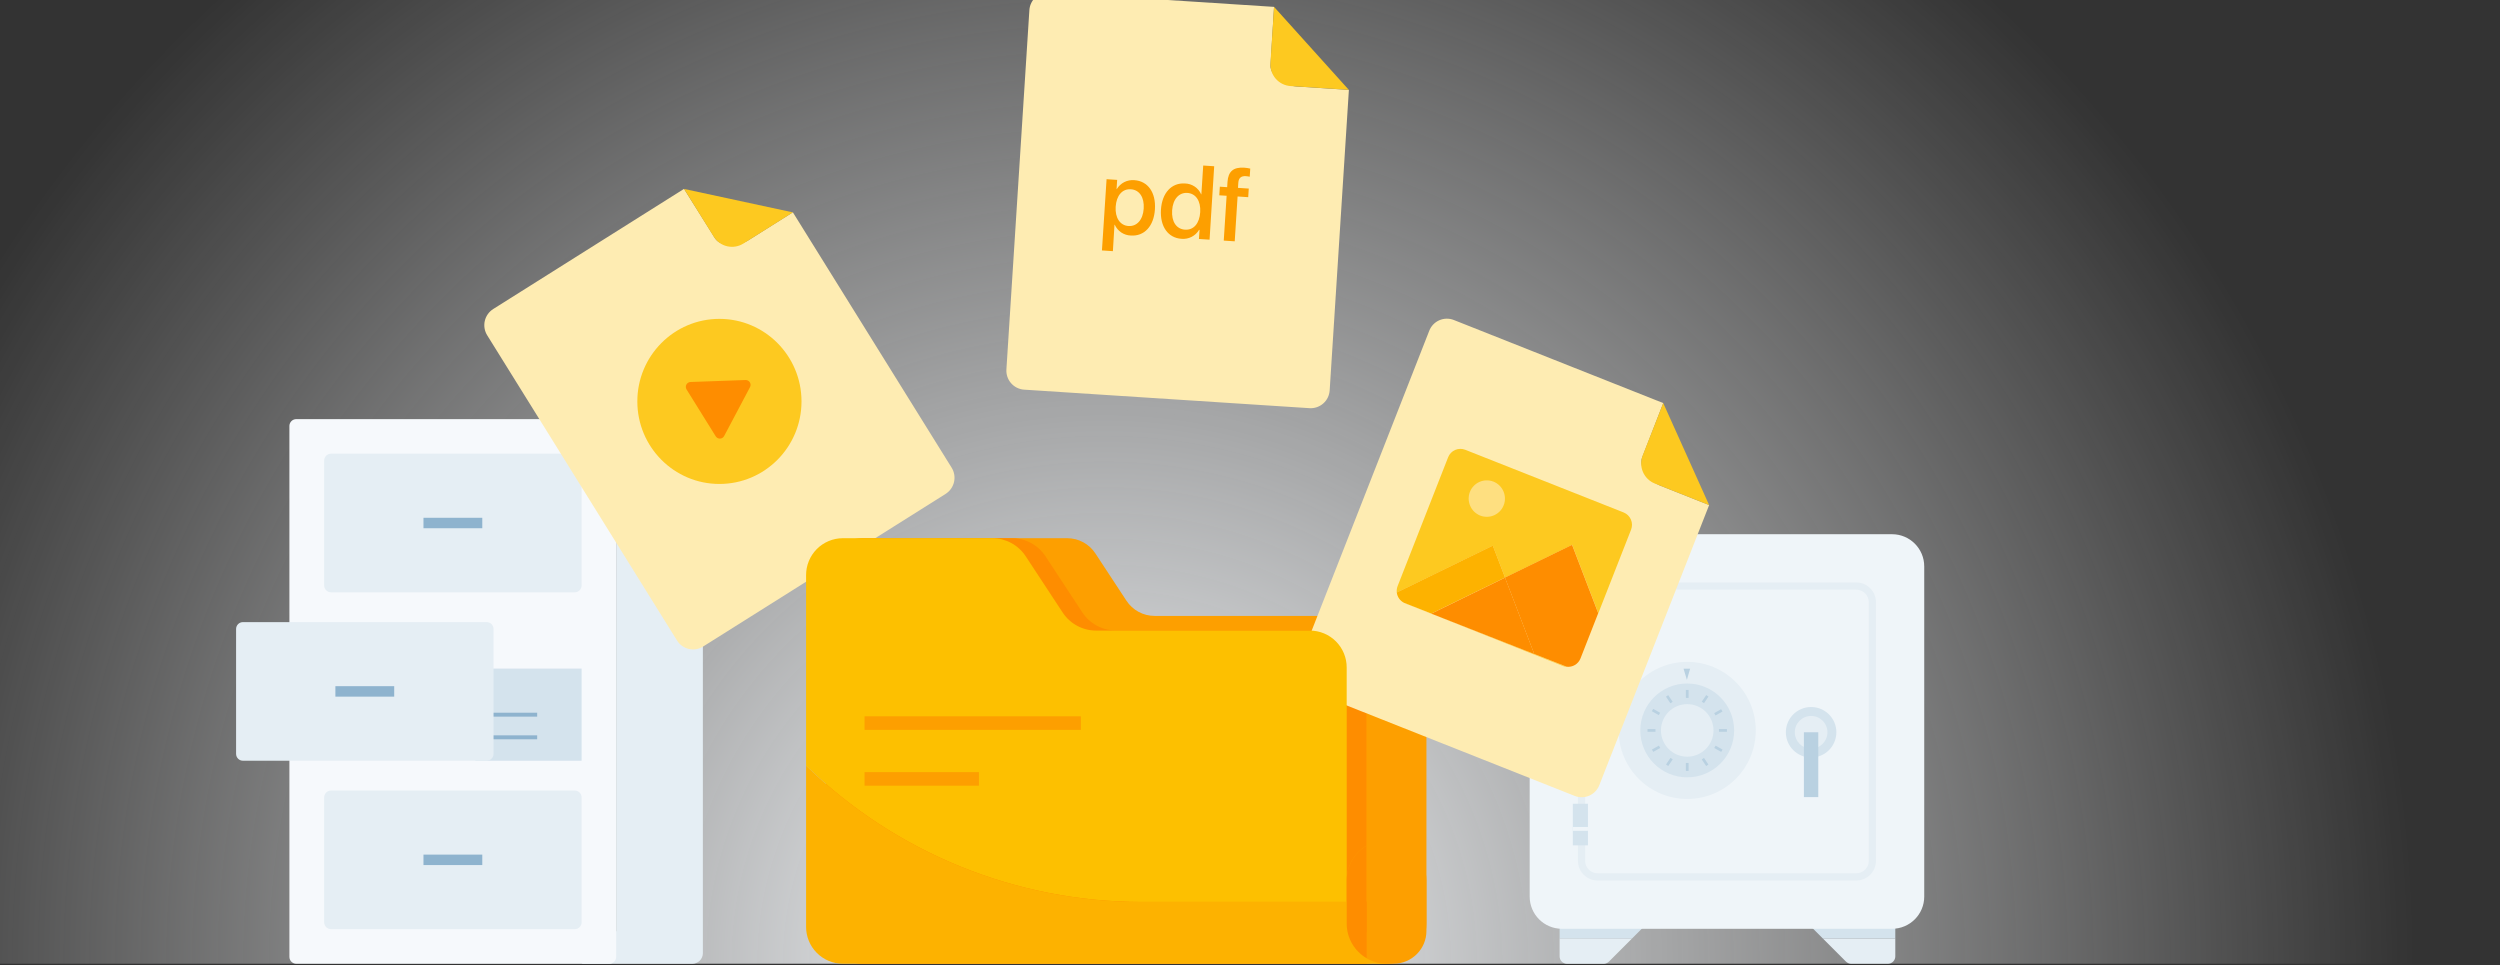 <svg width="720" height="278" viewBox="0 0 720 278" fill="none" xmlns="http://www.w3.org/2000/svg">
   <rect x="0" y="0" width="720" height="278" fill="#333333" stroke="none"/>
   <path d="M-80 277.56C-80 56.64 99.087 -122.44 320 -122.44C540.913 -122.44 720 56.64 720 277.56"
      fill="url(#paint0_radial_260_395)" />
   <path
      d="M531.64 276.94C532.036 277.336 532.573 277.559 533.133 277.56H543.733C544.294 277.558 544.832 277.334 545.228 276.937C545.624 276.54 545.847 276.001 545.847 275.44V270.28H524.98L531.64 276.94Z"
      fill="#E5EEF4" />
   <path d="M521.6 266.874C521.643 266.932 521.689 266.988 521.74 267.04L524.98 270.28H545.846V266.047H521.6V266.874Z"
      fill="#D4E3ED" />
   <path
      d="M463.373 276.94C462.977 277.336 462.44 277.559 461.88 277.56H451.28C450.719 277.558 450.181 277.334 449.785 276.937C449.389 276.54 449.167 276.001 449.167 275.44V270.28H470.033L463.373 276.94Z"
      fill="#E5EEF4" />
   <path
      d="M473.413 266.874C473.371 266.932 473.324 266.988 473.273 267.04L470.033 270.28H449.167V266.047H473.413V266.874Z"
      fill="#D4E3ED" />
   <path
      d="M544.907 153.854H449.82C444.698 153.854 440.547 158.005 440.547 163.127V258.214C440.547 263.335 444.698 267.487 449.82 267.487H544.907C550.028 267.487 554.18 263.335 554.18 258.214V163.127C554.18 158.005 550.028 153.854 544.907 153.854Z"
      fill="#EFF5F9" />
   <path
      d="M534.613 169.827C535.565 169.827 536.478 170.204 537.152 170.877C537.826 171.549 538.205 172.462 538.207 173.413V247.92C538.205 248.872 537.826 249.784 537.152 250.457C536.478 251.129 535.565 251.507 534.613 251.507H460.113C459.162 251.507 458.249 251.129 457.575 250.457C456.901 249.784 456.522 248.872 456.52 247.92V173.413C456.522 172.462 456.901 171.549 457.575 170.877C458.249 170.204 459.162 169.827 460.113 169.827H534.613ZM534.613 167.753H460.113C459.37 167.753 458.633 167.898 457.945 168.182C457.258 168.466 456.633 168.883 456.107 169.409C455.581 169.934 455.163 170.559 454.878 171.246C454.593 171.933 454.447 172.67 454.447 173.413V247.92C454.447 249.423 455.044 250.864 456.107 251.927C457.169 252.99 458.611 253.587 460.113 253.587H534.613C536.116 253.585 537.556 252.987 538.618 251.925C539.681 250.863 540.278 249.422 540.28 247.92V173.413C540.278 171.912 539.681 170.472 538.618 169.411C537.556 168.35 536.115 167.753 534.613 167.753Z"
      fill="#E5EEF4" />
   <path d="M457.327 177.927H452.973V189.907H457.327V177.927Z" fill="#D4E3ED" />
   <path d="M457.327 184.62H452.973V185.727H457.327V184.62Z" fill="#EFF5F9" />
   <path d="M457.327 231.48H452.973V243.46H457.327V231.48Z" fill="#D4E3ED" />
   <path d="M457.327 238.167H452.973V239.274H457.327V238.167Z" fill="#EFF5F9" />
   <path
      d="M521.6 218.167C525.617 218.167 528.873 214.91 528.873 210.893C528.873 206.877 525.617 203.62 521.6 203.62C517.583 203.62 514.327 206.877 514.327 210.893C514.327 214.91 517.583 218.167 521.6 218.167Z"
      fill="#D4E3ED" />
   <path
      d="M521.6 215.593C524.196 215.593 526.3 213.489 526.3 210.893C526.3 208.298 524.196 206.193 521.6 206.193C519.004 206.193 516.9 208.298 516.9 210.893C516.9 213.489 519.004 215.593 521.6 215.593Z"
      fill="#E5EEF4" />
   <path d="M523.667 210.894H519.52V229.567H523.667V210.894Z" fill="#B9D1E1" />
   <path
      d="M485.92 230.1C496.822 230.1 505.66 221.262 505.66 210.36C505.66 199.458 496.822 190.62 485.92 190.62C475.018 190.62 466.18 199.458 466.18 210.36C466.18 221.262 475.018 230.1 485.92 230.1Z"
      fill="#E5EEF4" />
   <path
      d="M485.92 223.873C493.383 223.873 499.433 217.823 499.433 210.36C499.433 202.897 493.383 196.847 485.92 196.847C478.457 196.847 472.406 202.897 472.406 210.36C472.406 217.823 478.457 223.873 485.92 223.873Z"
      fill="#D4E3ED" />
   <path
      d="M485.92 217.927C490.099 217.927 493.487 214.539 493.487 210.36C493.487 206.181 490.099 202.793 485.92 202.793C481.741 202.793 478.353 206.181 478.353 210.36C478.353 214.539 481.741 217.927 485.92 217.927Z"
      fill="#E5EEF4" />
   <path d="M485.827 195.807L486.753 192.58H484.86L485.827 195.807Z" fill="#B9D1E1" />
   <path d="M497.36 209.974H495.06V210.754H497.36V209.974Z" fill="#B9D1E1" />
   <path d="M476.78 209.974H474.48V210.754H476.78V209.974Z" fill="#B9D1E1" />
   <path d="M486.313 198.7H485.533V201H486.313V198.7Z" fill="#B9D1E1" />
   <path d="M491.394 200.174L490.111 202.083L490.758 202.518L492.042 200.61L491.394 200.174Z" fill="#B9D1E1" />
   <path d="M495.693 204.245L493.686 205.369L494.067 206.05L496.074 204.926L495.693 204.245Z" fill="#B9D1E1" />
   <path d="M480.444 200.204L479.797 200.639L481.08 202.548L481.727 202.113L480.444 200.204Z" fill="#B9D1E1" />
   <path d="M476.116 204.155L475.735 204.836L477.742 205.96L478.123 205.279L476.116 204.155Z" fill="#B9D1E1" />
   <path d="M486.313 219.727H485.533V222.027H486.313V219.727Z" fill="#B9D1E1" />
   <path d="M481.094 218.265L479.811 220.173L480.458 220.609L481.741 218.7L481.094 218.265Z" fill="#B9D1E1" />
   <path d="M477.763 214.734L475.756 215.858L476.137 216.538L478.144 215.415L477.763 214.734Z" fill="#B9D1E1" />
   <path d="M490.746 218.28L490.099 218.715L491.382 220.624L492.029 220.189L490.746 218.28Z" fill="#B9D1E1" />
   <path d="M494.086 214.746L493.705 215.426L495.711 216.55L496.093 215.87L494.086 214.746Z" fill="#B9D1E1" />
   <path
      d="M199.387 120.707H170L177.473 125.76V268.18L167.513 277.56H199.393C200.199 277.558 200.97 277.237 201.539 276.667C202.107 276.097 202.427 275.325 202.427 274.52V123.74C202.427 123.341 202.348 122.946 202.195 122.578C202.042 122.209 201.818 121.874 201.536 121.593C201.254 121.311 200.918 121.088 200.55 120.936C200.181 120.784 199.786 120.706 199.387 120.707Z"
      fill="#E5EEF4" />
   <path
      d="M175.48 120.707H85.327C84.233 120.707 83.347 121.593 83.347 122.687V275.58C83.347 276.673 84.233 277.56 85.327 277.56H175.48C176.574 277.56 177.46 276.673 177.46 275.58V122.687C177.46 121.593 176.574 120.707 175.48 120.707Z"
      fill="#F6F9FC" />
   <path d="M167.5 192.553H136.906V219.093H167.5V192.553Z" fill="#D4E3ED" />
   <path d="M154.707 205.26H134.753V206.394H154.707V205.26Z" fill="#8EB3CE" />
   <path d="M154.707 211.78H134.753V212.914H154.707V211.78Z" fill="#8EB3CE" />
   <path
      d="M140.16 179.167H69.973C68.88 179.167 67.993 180.053 67.993 181.146V217.113C67.993 218.207 68.88 219.093 69.973 219.093H140.16C141.253 219.093 142.14 218.207 142.14 217.113V181.146C142.14 180.053 141.253 179.167 140.16 179.167Z"
      fill="#E5EEF4" />
   <path d="M113.533 197.62H96.594V200.633H113.533V197.62Z" fill="#8EB3CE" />
   <path
      d="M165.527 130.66H95.34C94.247 130.66 93.36 131.547 93.36 132.64V168.607C93.36 169.7 94.247 170.587 95.34 170.587H165.527C166.62 170.587 167.507 169.7 167.507 168.607V132.64C167.507 131.547 166.62 130.66 165.527 130.66Z"
      fill="#E5EEF4" />
   <path d="M138.9 149.12H121.96V152.133H138.9V149.12Z" fill="#8EB3CE" />
   <path
      d="M165.527 227.673H95.34C94.247 227.673 93.36 228.56 93.36 229.653V265.62C93.36 266.714 94.247 267.6 95.34 267.6H165.527C166.62 267.6 167.507 266.714 167.507 265.62V229.653C167.507 228.56 166.62 227.673 165.527 227.673Z"
      fill="#E5EEF4" />
   <path d="M138.9 246.127H121.96V249.14H138.9V246.127Z" fill="#8EB3CE" />
   <path
      d="M205.9 68.614L197 54.394L142.046 89C140.817 89.777 139.945 91.009 139.62 92.426C139.295 93.844 139.544 95.332 140.313 96.567L194.98 184.46C195.358 185.07 195.852 185.599 196.436 186.017C197.019 186.435 197.679 186.733 198.378 186.895C199.077 187.057 199.801 187.079 200.508 186.959C201.216 186.84 201.892 186.582 202.5 186.2L272.333 142.247C273.563 141.47 274.435 140.239 274.76 138.821C275.085 137.403 274.835 135.915 274.066 134.68L228.346 61.147L215.466 69.254C212.84 70.907 207.546 71.26 205.9 68.614Z"
      fill="#FEECB2" />
   <path
      d="M205.553 68.147C205.981 68.84 206.541 69.442 207.202 69.918C207.863 70.395 208.611 70.736 209.404 70.921C210.197 71.107 211.019 71.135 211.823 71.002C212.626 70.869 213.396 70.578 214.087 70.147L228.347 61.167L197.013 54.414L205.553 68.147Z"
      fill="#FDC920" />
   <path
      d="M207.193 139.38C220.249 139.38 230.833 128.736 230.833 115.607C230.833 102.477 220.249 91.834 207.193 91.834C194.137 91.834 183.553 102.477 183.553 115.607C183.553 128.736 194.137 139.38 207.193 139.38Z"
      fill="#FDC920" />
   <path
      d="M214.7 109.447L198.86 110.014C198.615 110.024 198.377 110.099 198.169 110.23C197.962 110.362 197.793 110.545 197.678 110.762C197.564 110.979 197.508 111.222 197.516 111.468C197.525 111.713 197.597 111.952 197.727 112.16L206.133 125.667C206.264 125.874 206.447 126.044 206.663 126.159C206.88 126.273 207.123 126.329 207.368 126.32C207.613 126.311 207.852 126.239 208.06 126.109C208.268 125.979 208.438 125.797 208.553 125.58L216 111.507C216.117 111.289 216.174 111.043 216.165 110.796C216.156 110.548 216.082 110.308 215.95 110.098C215.818 109.889 215.633 109.718 215.413 109.604C215.193 109.489 214.947 109.435 214.7 109.447Z"
      fill="#FE8D00" />
   <path
      d="M287.553 155H307.367C308.974 155.001 310.556 155.402 311.97 156.167C313.384 156.931 314.586 158.036 315.467 159.38L324.413 173C325.294 174.345 326.496 175.449 327.91 176.214C329.324 176.979 330.906 177.379 332.513 177.38H399.333L393.267 243.013L402.927 258.12H271.14C269.967 258.117 268.806 257.882 267.723 257.43C266.641 256.978 265.658 256.317 264.831 255.485C264.004 254.653 263.349 253.666 262.903 252.581C262.457 251.496 262.23 250.333 262.233 249.16V163.98C262.226 162.805 262.451 161.64 262.896 160.552C263.34 159.464 263.994 158.475 264.822 157.64C265.649 156.806 266.633 156.143 267.718 155.69C268.802 155.237 269.965 155.003 271.14 155H287.553Z"
      fill="#FD9F00" />
   <path
      d="M401.354 177.407H397.307C392.082 177.407 387.847 181.642 387.847 186.867V268.093C387.847 273.318 392.082 277.553 397.307 277.553H401.354C406.578 277.553 410.814 273.318 410.814 268.093V186.867C410.814 181.642 406.578 177.407 401.354 177.407Z"
      fill="#FD9F00" />
   <path
      d="M393.473 177.407H389.427C384.202 177.407 379.967 181.642 379.967 186.867V268.093C379.967 273.318 384.202 277.553 389.427 277.553H393.473C398.698 277.553 402.933 273.318 402.933 268.093V186.867C402.933 181.642 398.698 177.407 393.473 177.407Z"
      fill="#FD9F00" />
   <path
      d="M387.847 266.007V253.513C387.851 251.504 388.379 249.53 389.377 247.786C390.375 246.042 391.81 244.588 393.54 243.567V192.233C393.547 190.838 393.279 189.455 392.751 188.163C392.223 186.871 391.445 185.697 390.462 184.706C389.48 183.715 388.311 182.928 387.024 182.389C385.737 181.851 384.356 181.571 382.96 181.567H321.334C319.423 181.565 317.543 181.088 315.862 180.18C314.182 179.271 312.754 177.958 311.707 176.36L301.08 160.18C300.032 158.59 298.606 157.284 296.929 156.38C295.253 155.476 293.378 155.002 291.474 155H248.427C247.031 155.003 245.65 155.282 244.362 155.821C243.074 156.359 241.906 157.146 240.923 158.137C239.94 159.128 239.162 160.303 238.634 161.595C238.107 162.887 237.839 164.271 237.847 165.667V266.913C237.84 268.309 238.108 269.692 238.636 270.984C239.164 272.275 239.942 273.45 240.925 274.441C241.907 275.432 243.076 276.219 244.363 276.757C245.651 277.296 247.031 277.576 248.427 277.58H393.64V276.04C391.879 275.024 390.416 273.561 389.399 271.8C388.382 270.039 387.846 268.041 387.847 266.007Z"
      fill="#FE8D00" />
   <path
      d="M472.927 131.733L479.014 116.087L418.707 92.16C418.039 91.896 417.326 91.766 416.608 91.779C415.89 91.792 415.181 91.946 414.523 92.234C413.865 92.521 413.271 92.936 412.774 93.454C412.277 93.972 411.887 94.584 411.627 95.253L373.813 191.707C373.28 193.059 373.303 194.567 373.879 195.902C374.455 197.236 375.537 198.288 376.887 198.827L453.52 229.227C454.188 229.49 454.901 229.618 455.619 229.605C456.337 229.592 457.045 229.437 457.702 229.15C458.36 228.863 458.955 228.448 459.452 227.931C459.949 227.413 460.34 226.802 460.6 226.133L492.227 145.467L478.1 139.86C475.214 138.713 471.787 134.633 472.927 131.733Z"
      fill="#FEECB2" />
   <path
      d="M473.093 131.18C472.489 132.714 472.517 134.424 473.17 135.937C473.824 137.449 475.05 138.642 476.58 139.254L492.227 145.46L479.013 116.087L473.093 131.18Z"
      fill="#FDC920" />
   <path
      d="M433.453 166.333L452.787 156.913L460.32 176.6L469.747 152.553C470.119 151.611 470.103 150.559 469.702 149.628C469.301 148.698 468.547 147.963 467.607 147.587L422 129.54C421.534 129.355 421.037 129.263 420.536 129.271C420.035 129.28 419.54 129.387 419.081 129.587C418.622 129.787 418.207 130.076 417.86 130.438C417.513 130.799 417.241 131.226 417.06 131.693L402.513 168.8C402.281 169.391 402.198 170.03 402.273 170.66L429.927 157.16L433.453 166.333Z"
      fill="#FDC920" />
   <path d="M404.353 173.667L404.653 173.807L412.167 176.787H412.22L404.353 173.667Z" fill="#FDC920" />
   <path d="M412.167 176.753L450.227 191.847C450.551 191.977 450.892 192.06 451.24 192.093L412.167 176.753Z"
      fill="#FDC920" />
   <path
      d="M433.453 166.333L429.927 157.133L402.273 170.633C402.347 171.262 402.575 171.863 402.938 172.382C403.301 172.901 403.788 173.322 404.353 173.607L412.22 176.7L433.453 166.333Z"
      fill="#FDB200" />
   <path
      d="M455.167 189.667L460.287 176.6L452.753 156.914L433.42 166.334L441.853 188.334L412.187 176.687H412.133L451.207 192.02C452.033 192.116 452.868 191.937 453.584 191.512C454.299 191.087 454.855 190.439 455.167 189.667Z"
      fill="#FE8D00" />
   <path d="M441.887 188.373L433.453 166.36L412.22 176.727L441.887 188.373Z" fill="#FE8D00" />
   <path
      d="M426.293 148.486C425.001 147.968 423.966 146.962 423.412 145.685C422.858 144.408 422.829 142.964 423.333 141.667C423.584 141.026 423.959 140.442 424.436 139.947C424.913 139.451 425.483 139.055 426.113 138.78C426.743 138.505 427.422 138.357 428.109 138.345C428.797 138.332 429.48 138.455 430.12 138.707C431.41 139.226 432.444 140.234 432.994 141.511C433.545 142.789 433.569 144.232 433.06 145.526C432.553 146.814 431.556 147.849 430.288 148.404C429.02 148.959 427.583 148.988 426.293 148.486Z"
      fill="#FEDF80" />
   <path
      d="M387.947 259.76L387.847 259.607V192.273C387.855 190.878 387.587 189.494 387.059 188.202C386.531 186.91 385.754 185.735 384.771 184.744C383.788 183.753 382.619 182.966 381.331 182.427C380.044 181.889 378.663 181.61 377.267 181.607H315.667C313.756 181.605 311.875 181.128 310.194 180.217C308.514 179.307 307.086 177.993 306.04 176.393L295.407 160.213C294.361 158.614 292.933 157.299 291.253 156.389C289.572 155.479 287.691 155.002 285.78 155H242.733C241.338 155.003 239.956 155.282 238.669 155.821C237.381 156.359 236.212 157.146 235.229 158.137C234.247 159.128 233.469 160.303 232.941 161.595C232.413 162.887 232.146 164.271 232.153 165.667V220.507C258.002 245.66 292.64 259.742 328.707 259.76H387.947Z"
      fill="#FDC000" />
   <path
      d="M242.733 277.56H399.333L387.947 259.76H328.707C292.64 259.742 258.002 245.66 232.153 220.507V266.913C232.149 268.307 232.419 269.688 232.948 270.978C233.478 272.267 234.256 273.439 235.238 274.428C236.221 275.417 237.388 276.202 238.674 276.74C239.96 277.277 241.34 277.556 242.733 277.56Z"
      fill="#FDB200" />
   <path
      d="M399.333 241.967C397.293 241.969 395.292 242.522 393.54 243.567V259.607L393.64 259.76V276.02C395.369 277.027 397.333 277.558 399.333 277.56C402.385 277.541 405.305 276.315 407.455 274.15C409.606 271.986 410.813 269.058 410.813 266.007V253.513C410.813 250.463 409.606 247.536 407.455 245.372C405.304 243.209 402.384 241.984 399.333 241.967Z"
      fill="#FD9F00" />
   <path
      d="M393.54 259.606V243.566C391.81 244.588 390.375 246.042 389.377 247.786C388.379 249.53 387.851 251.504 387.847 253.513V266.006C387.852 268.035 388.39 270.026 389.407 271.781C390.424 273.536 391.883 274.993 393.64 276.007V259.76L393.54 259.606Z"
      fill="#FE8D00" />
   <path d="M311.293 206.3H248.993V210.207H311.293V206.3Z" fill="#FD9F00" />
   <path d="M281.933 222.373H248.993V226.28H281.933V222.373Z" fill="#FD9F00" />
   <path
      d="M365.9 18.753L366.926 1.98L302.26 -2.2C301.543 -2.245 300.824 -2.149 300.144 -1.916C299.464 -1.683 298.837 -1.318 298.298 -0.843C297.76 -0.367 297.32 0.21 297.005 0.856C296.689 1.501 296.504 2.203 296.46 2.92L289.846 106.387C289.749 107.835 290.231 109.263 291.186 110.357C292.141 111.451 293.491 112.121 294.94 112.22L377.153 117.553C378.601 117.641 380.024 117.15 381.111 116.189C382.197 115.227 382.857 113.874 382.946 112.427L388.48 25.887L373.32 24.907C370.2 24.693 365.7 21.866 365.9 18.753Z"
      fill="#FEECB2" />
   <path
      d="M365.887 18.173C365.779 19.816 366.326 21.435 367.41 22.674C368.493 23.914 370.024 24.674 371.667 24.787L388.453 25.873L366.927 1.98L365.887 18.173Z"
      fill="#FDC920" />
   <path
      d="M332.62 60.274C332.313 65.154 329.56 68.08 325.713 67.834C324.72 67.811 323.754 67.506 322.927 66.955C322.101 66.404 321.449 65.629 321.047 64.72H320.973L320.513 72.334L317.36 72.127L318.693 51.607L321.74 51.807L321.573 54.474H321.627C322.141 53.608 322.89 52.906 323.786 52.448C324.683 51.991 325.691 51.796 326.693 51.887C330.567 52.147 332.933 55.394 332.62 60.274ZM329.387 60.06C329.593 56.84 328.167 54.667 325.673 54.507C323.18 54.347 321.52 56.36 321.313 59.54C321.107 62.72 322.58 64.934 325 65.094C327.42 65.254 329.18 63.3 329.387 60.06Z"
      fill="#FD9F00" />
   <path
      d="M334.353 60.38C334.667 55.52 337.427 52.593 341.273 52.84C342.268 52.864 343.235 53.17 344.062 53.724C344.888 54.278 345.54 55.056 345.94 55.967H345.993L346.527 47.673L349.687 47.88L348.353 69.027L345.293 68.827L345.467 66.207H345.333C344.817 67.07 344.068 67.769 343.171 68.224C342.275 68.68 341.268 68.872 340.267 68.78C336.407 68.52 334.047 65.247 334.353 60.38ZM337.573 60.593C337.367 63.847 338.793 65.98 341.287 66.147C343.78 66.313 345.453 64.34 345.66 61.113C345.867 57.887 344.387 55.72 341.967 55.56C339.547 55.4 337.78 57.353 337.573 60.593Z"
      fill="#FD9F00" />
   <path
      d="M353.266 56.38L351.153 56.247L351.313 53.767L353.426 53.907L353.52 52.393C353.713 49.407 355.2 48.087 358.32 48.293C358.91 48.333 359.496 48.42 360.073 48.553L359.92 50.893C359.545 50.809 359.164 50.755 358.78 50.733C357.406 50.647 356.72 51.293 356.633 52.653L356.54 54.107L359.646 54.307L359.486 56.787L356.426 56.587L355.6 69.5L352.44 69.293L353.266 56.38Z"
      fill="#FD9F00" />
   <defs>
      <radialGradient id="paint0_radial_260_395" cx="0" cy="0" r="1" gradientUnits="userSpaceOnUse"
         gradientTransform="translate(317.813 277.88) scale(379.287)">
         <stop stop-color="#F6F9FC" />
         <stop offset="1" stop-color="white" stop-opacity="0" />
      </radialGradient>
   </defs>
</svg>